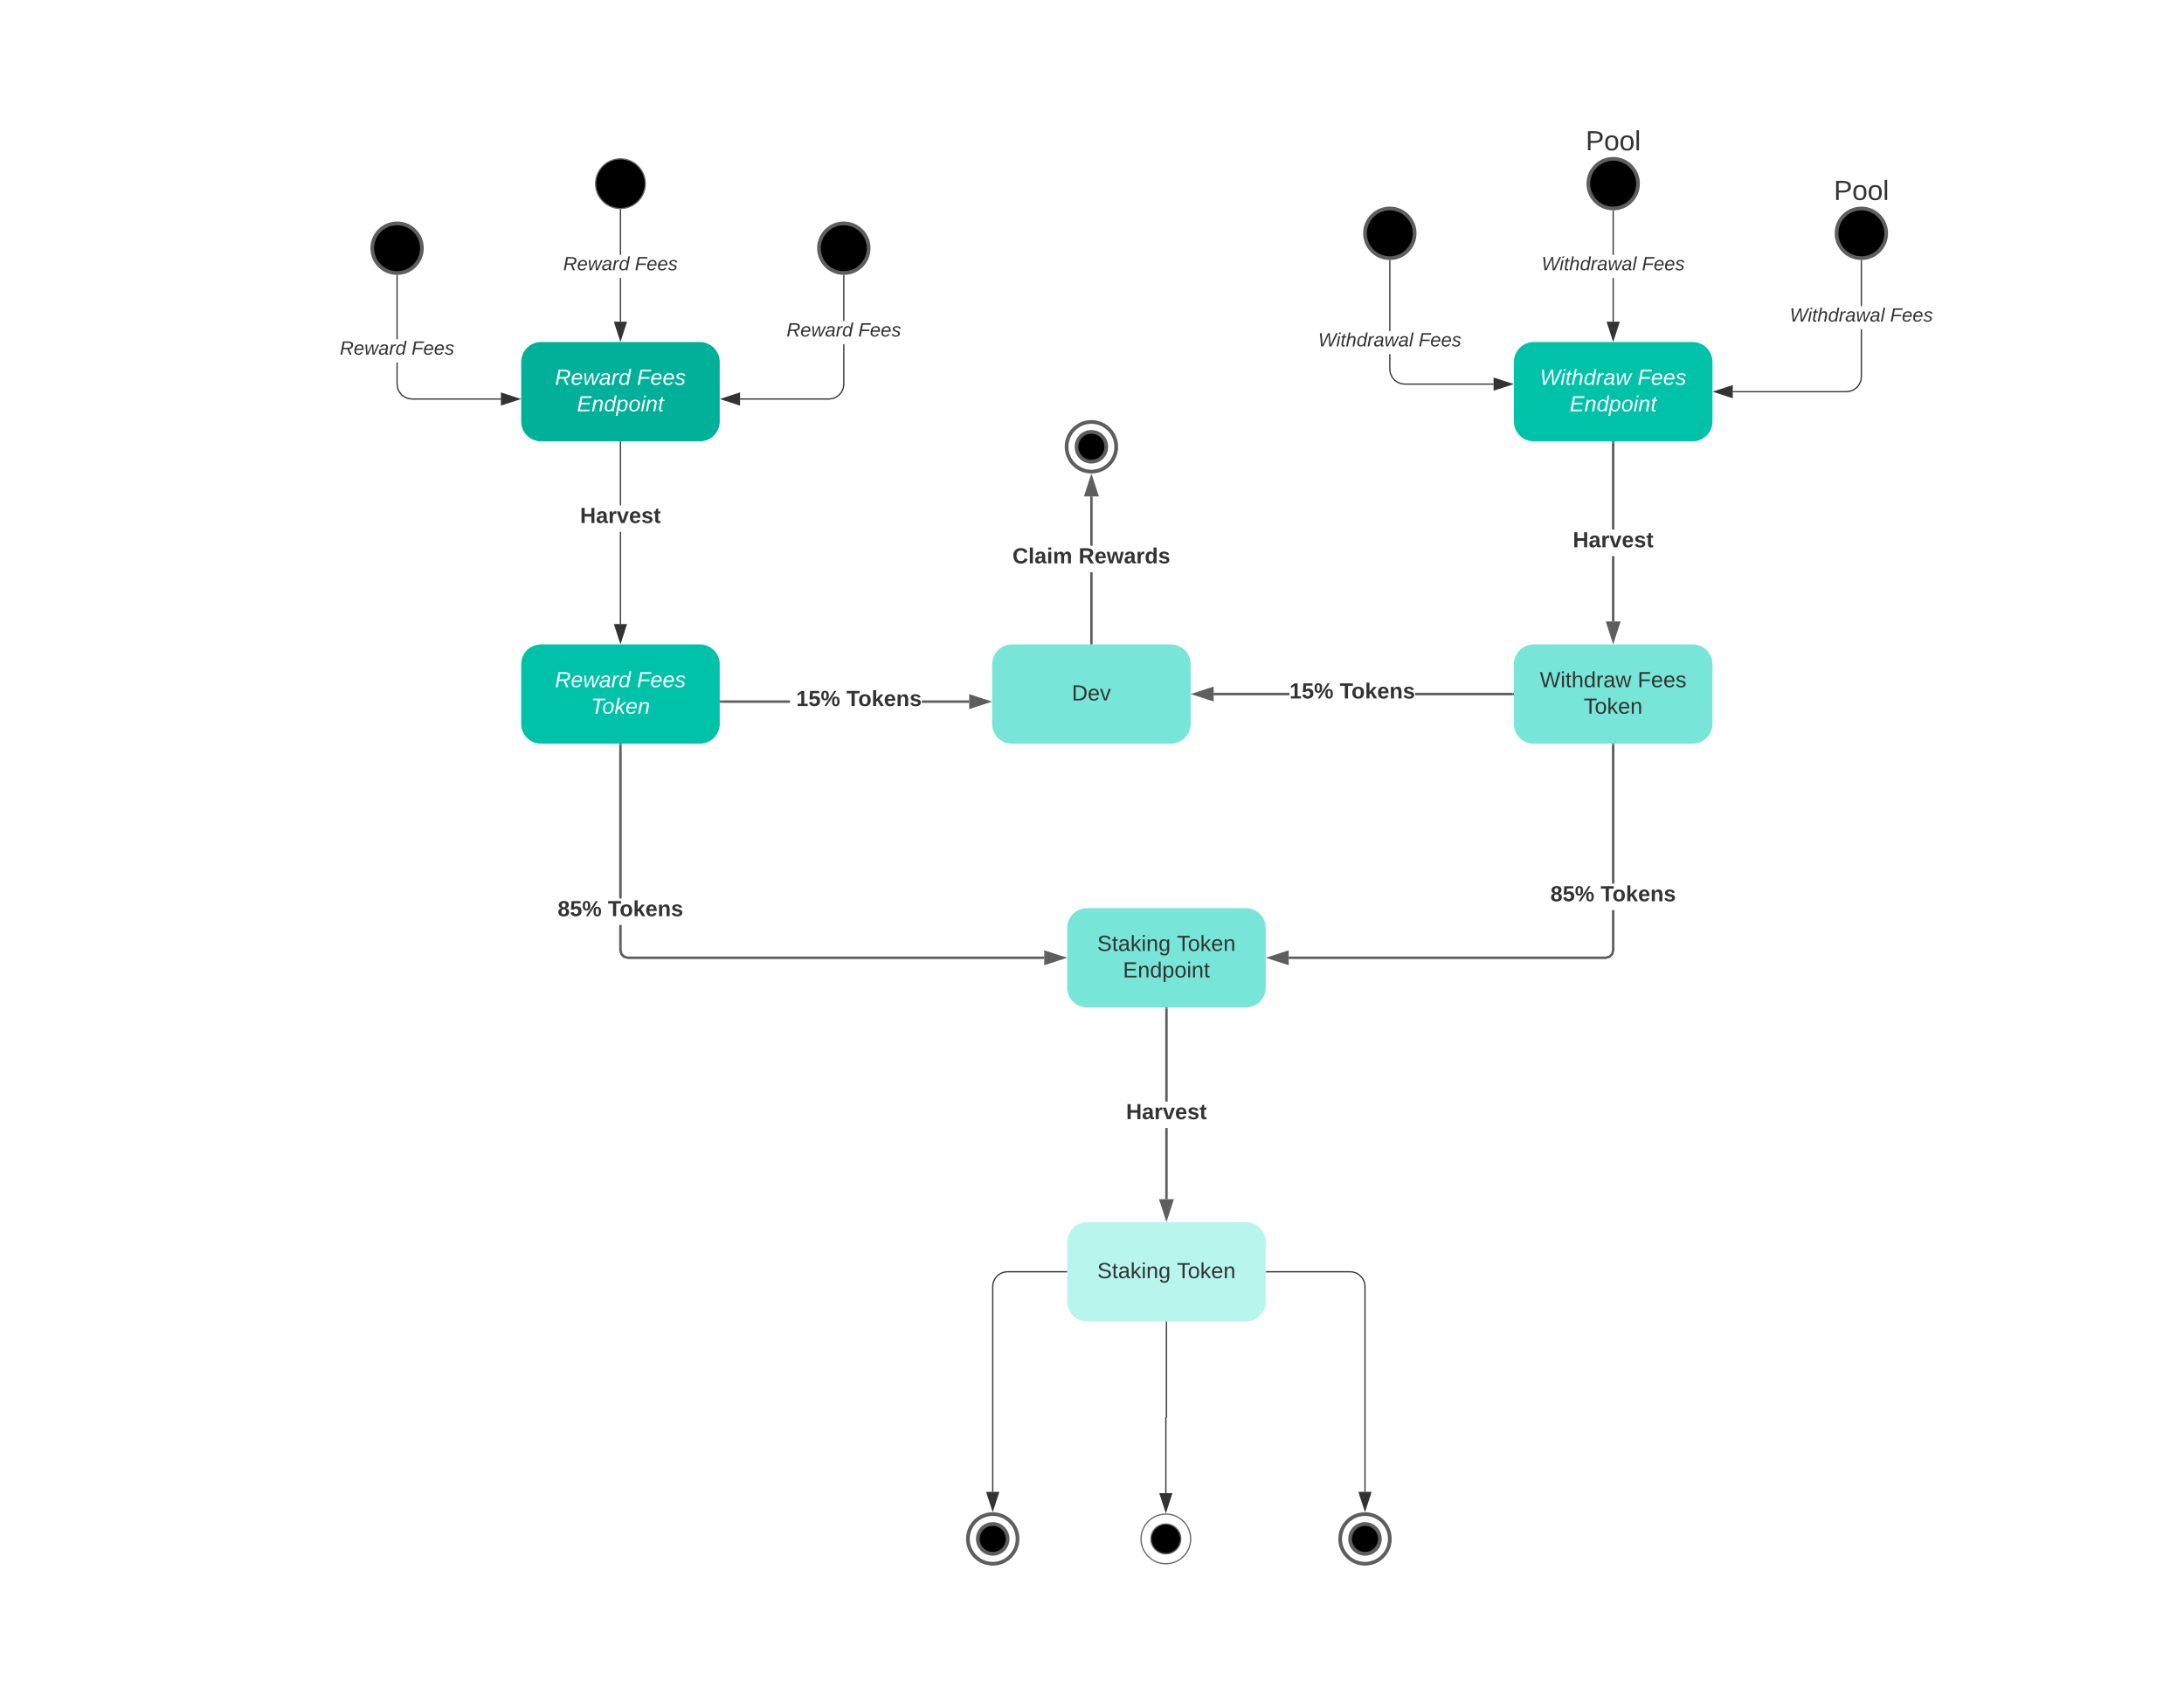 <svg xmlns="http://www.w3.org/2000/svg" xmlns:xlink="http://www.w3.org/1999/xlink" xmlns:lucid="lucid" width="1760" height="1360"><g transform="translate(0 0)" lucid:page-tab-id="lYtSkZSa1gpf"><path d="M0 0h1760v1360H0z" fill="#fff"/><path d="M1460 146c0-3.3 2.7-6 6-6h68c3.3 0 6 2.7 6 6v48c0 3.3-2.7 6-6 6h-68c-3.3 0-6-2.7-6-6z" fill="none"/><use xlink:href="#a" transform="matrix(1,0,0,1,1460,140) translate(17.809 21.111)"/><use xlink:href="#b" transform="matrix(1,0,0,1,1460,140) translate(40 47.778)"/><path d="M520 148c0 11.05-8.95 20-20 20s-20-8.95-20-20 8.95-20 20-20 20 8.95 20 20z" stroke="#666"/><path d="M500.5 259.22h-1V224h1zm0-53.9h-1V169h1z" fill="#333"/><path d="M499.98 168.5l.52-.02v.53h-1v-.56zM500 273.98l-4.64-14.26h9.28z" fill="#333"/><path d="M500 275.6l-5.32-16.38h10.64zm-3.95-15.38l3.95 12.15 3.95-12.15z" fill="#333"/><use xlink:href="#c" transform="matrix(1,0,0,1,453.852,205.333) translate(0 12.444)"/><use xlink:href="#d" transform="matrix(1,0,0,1,453.852,205.333) translate(57.772 12.444)"/><path d="M436 275.6c-8.84 0-16 7.17-16 16v48c0 8.84 7.16 16 16 16h128c8.84 0 16-7.16 16-16v-48c0-8.83-7.16-16-16-16z" stroke="#000" stroke-opacity="0" fill="#00b098"/><use xlink:href="#e" transform="matrix(1,0,0,1,428,283.603) translate(19.259 26.489)"/><use xlink:href="#f" transform="matrix(1,0,0,1,428,283.603) translate(85.284 26.489)"/><use xlink:href="#g" transform="matrix(1,0,0,1,428,283.603) translate(36.963 47.822)"/><path d="M500.5 502.86h-1v-74.33h1zm0-95.67h-1v-51.1h1z" fill="#333"/><path d="M500.5 356.12h-1v-.52h1zM500 517.62l-4.64-14.26h9.28z" fill="#333"/><path d="M500 519.24l-5.32-16.38h10.64zm-3.95-15.38L500 516l3.95-12.14z" fill="#333"/><use xlink:href="#h" transform="matrix(1,0,0,1,467.457,407.194) translate(0 14.222)"/><path d="M436 519.24c-8.84 0-16 7.16-16 16v48c0 8.84 7.16 16 16 16h128c8.84 0 16-7.16 16-16v-48c0-8.84-7.16-16-16-16z" stroke="#000" stroke-opacity="0" fill="#00c2a8"/><use xlink:href="#e" transform="matrix(1,0,0,1,428,527.241) translate(19.259 26.489)"/><use xlink:href="#f" transform="matrix(1,0,0,1,428,527.241) translate(85.284 26.489)"/><use xlink:href="#i" transform="matrix(1,0,0,1,428,527.241) translate(48.148 47.822)"/><path d="M1300.5 259.22h-1V224h1zm0-53.9h-1V170h1z" fill="#333"/><path d="M1299.93 169.5l.57-.02v.53h-1v-.55zM1300 273.98l-4.64-14.26h9.28z" fill="#333"/><path d="M1300 275.6l-5.32-16.38h10.64zm-3.95-15.38l3.95 12.15 3.95-12.15z" fill="#333"/><use xlink:href="#j" transform="matrix(1,0,0,1,1242.293,205.333) translate(0 12.444)"/><use xlink:href="#d" transform="matrix(1,0,0,1,1242.293,205.333) translate(80.889 12.444)"/><path d="M1236 275.6c-8.84 0-16 7.17-16 16v48c0 8.84 7.16 16 16 16h128c8.84 0 16-7.16 16-16v-48c0-8.83-7.16-16-16-16z" stroke="#000" stroke-opacity="0" fill="#00c2a8"/><use xlink:href="#k" transform="matrix(1,0,0,1,1228,283.603) translate(12.938 26.489)"/><use xlink:href="#f" transform="matrix(1,0,0,1,1228,283.603) translate(91.605 26.489)"/><use xlink:href="#g" transform="matrix(1,0,0,1,1228,283.603) translate(36.963 47.822)"/><path d="M636.67 566.33H581v-2h55.67zm144.35 0h-38.17v-2h38.17z" fill="#5e5e5e"/><path d="M581.03 566.33H580v-2h1.03zM796.3 565.33L782 569.97v-9.27z" fill="#5e5e5e"/><path d="M799.52 565.33l-18.5 6.02v-12.03zm-16.5 3.26l10.03-3.27-10.03-3.26z" fill="#5e5e5e"/><use xlink:href="#l" transform="matrix(1,0,0,1,636.674,554.667) translate(0 14.222)"/><use xlink:href="#m" transform="matrix(1,0,0,1,636.674,554.667) translate(4.938 14.222)"/><use xlink:href="#n" transform="matrix(1,0,0,1,636.674,554.667) translate(45.432 14.222)"/><path d="M815.52 519.24c-8.84 0-16 7.16-16 16v48c0 8.84 7.16 16 16 16h128c8.84 0 16-7.16 16-16v-48c0-8.84-7.16-16-16-16z" stroke="#000" stroke-opacity="0" fill="#77e5d7"/><use xlink:href="#o" transform="matrix(1,0,0,1,807.521,527.241) translate(56.222 37.156)"/><path d="M876 731.74c-8.84 0-16 7.16-16 16v48c0 8.83 7.16 16 16 16h128c8.84 0 16-7.17 16-16v-48c0-8.84-7.16-16-16-16z" stroke="#000" stroke-opacity="0" fill="#77e5d7"/><use xlink:href="#p" transform="matrix(1,0,0,1,868,739.735) translate(16.247 26.489)"/><use xlink:href="#q" transform="matrix(1,0,0,1,868,739.735) translate(80.395 26.489)"/><use xlink:href="#r" transform="matrix(1,0,0,1,868,739.735) translate(36.963 47.822)"/><path d="M941 966.25h-2V908.9h2zm0-78.67h-2v-74.84h2z" fill="#5e5e5e"/><path d="M941 812.76h-2v-1.02h2zM940 981.52l-4.64-14.27h9.28z" fill="#5e5e5e"/><path d="M940 984.75l-6-18.5h12zm-3.26-16.5l3.26 10.03 3.26-10.03z" fill="#5e5e5e"/><use xlink:href="#h" transform="matrix(1,0,0,1,907.457,887.577) translate(0 14.222)"/><path d="M1301 500.74h-2V448.1h2zm0-73.98h-2V356.6h2z" fill="#5e5e5e"/><path d="M1301 356.63h-2v-1.03h2zM1300 516l-4.64-14.26h9.28z" fill="#5e5e5e"/><path d="M1300 519.24l-6-18.5h12zm-3.26-16.5l3.26 10.03 3.26-10.03z" fill="#5e5e5e"/><use xlink:href="#h" transform="matrix(1,0,0,1,1267.457,426.755) translate(0 14.222)"/><path d="M1236 519.24c-8.84 0-16 7.16-16 16v48c0 8.84 7.16 16 16 16h128c8.84 0 16-7.16 16-16v-48c0-8.84-7.16-16-16-16z" stroke="#000" stroke-opacity="0" fill="#77e5d7"/><use xlink:href="#s" transform="matrix(1,0,0,1,1228,527.241) translate(12.864 26.489)"/><use xlink:href="#t" transform="matrix(1,0,0,1,1228,527.241) translate(91.679 26.489)"/><use xlink:href="#u" transform="matrix(1,0,0,1,1228,527.241) translate(48.321 47.822)"/><path d="M876 984.75c-8.84 0-16 7.16-16 16v48c0 8.84 7.16 16 16 16h128c8.84 0 16-7.16 16-16v-48c0-8.84-7.16-16-16-16z" stroke="#000" stroke-opacity="0" fill="#b8f5ed"/><use xlink:href="#p" transform="matrix(1,0,0,1,868,992.751) translate(16.247 37.156)"/><use xlink:href="#u" transform="matrix(1,0,0,1,868,992.751) translate(80.395 37.156)"/><path d="M940 1065.25v76.64c0 .12-.1.23-.24.23-.13 0-.24.1-.24.23v60.76" stroke="#333" fill="none"/><path d="M940.5 1065.26h-1v-.5h1z" fill="#333"/><path d="M939.52 1217.88l-4.63-14.26h9.26z" stroke="#333" fill="#333"/><path d="M959.52 1240c0 11.05-8.95 20-20 20-11.04 0-20-8.95-20-20s8.96-20 20-20c11.05 0 20 8.95 20 20z" stroke="#666" fill="#fff"/><path d="M951.52 1240c0 6.63-5.37 12-12 12s-12-5.37-12-12 5.37-12 12-12 12 5.37 12 12z" stroke="#666"/><path d="M501 765.6l.7 2.65 1.8 1.77 2.63.72H841.5v2H505.87l-3.42-.93-2.53-2.52-.92-3.4v-20.55h2zm0-41.6h-2V600.24h2z" fill="#5e5e5e"/><path d="M501 600.27h-2v-1.03h2zM856.76 771.74l-14.26 4.63v-9.27z" fill="#5e5e5e"/><path d="M860 771.74l-18.5 6v-12.02zM843.5 775l10.03-3.26-10.03-3.26z" fill="#5e5e5e"/><use xlink:href="#v" transform="matrix(1,0,0,1,449.383,724) translate(0 14.222)"/><use xlink:href="#w" transform="matrix(1,0,0,1,449.383,724) translate(40.494 14.222)"/><path d="M1320 148c0 11.05-8.95 20-20 20s-20-8.95-20-20 8.95-20 20-20 20 8.95 20 20z" stroke="#5e5e5e" stroke-width="3"/><path d="M1039.14 560.24h-61.12v-2h61.12zm179.86 0h-78.62v-2H1219z" fill="#5e5e5e"/><path d="M1220 560.24h-1.03v-2h1.03zM977.02 563.88l-14.26-4.64 14.26-4.63z" fill="#5e5e5e"/><path d="M978.02 565.25l-18.5-6 18.5-6.02zm-12.03-6L976 562.5v-6.52z" fill="#5e5e5e"/><use xlink:href="#x" transform="matrix(1,0,0,1,1039.143,548.574) translate(0 14.222)"/><use xlink:href="#w" transform="matrix(1,0,0,1,1039.143,548.574) translate(40.494 14.222)"/><path d="M1301 765.87l-.92 3.4-2.53 2.54-3.42.94H1038.5v-2h255.37l2.64-.72 1.8-1.77.7-2.65v-32.27h2zm0-53.87h-2V600.24h2z" fill="#5e5e5e"/><path d="M1301 600.27h-2v-1.03h2zM1037.5 776.37l-14.26-4.63 14.26-4.64z" fill="#5e5e5e"/><path d="M1038.5 777.75l-18.5-6 18.5-6.03zm-12.03-6l10.03 3.24v-6.52z" fill="#5e5e5e"/><use xlink:href="#v" transform="matrix(1,0,0,1,1249.383,712) translate(0 14.222)"/><use xlink:href="#w" transform="matrix(1,0,0,1,1249.383,712) translate(40.494 14.222)"/><path d="M880.52 518.24h-2v-57.2h2zm0-78.54h-2V400h2z" fill="#5e5e5e"/><path d="M880.52 519.24h-2v-1.03h2zM884.16 399h-9.27l4.62-14.26z" fill="#5e5e5e"/><path d="M885.53 400H873.5l6.02-18.5zm-9.27-2h6.52l-3.26-10.03z" fill="#5e5e5e"/><use xlink:href="#y" transform="matrix(1,0,0,1,815.892,439.704) translate(0 14.222)"/><use xlink:href="#z" transform="matrix(1,0,0,1,815.892,439.704) translate(53.284 14.222)"/><path d="M899.52 360c0 11.05-8.95 20-20 20-11.04 0-20-8.95-20-20s8.96-20 20-20c11.05 0 20 8.95 20 20z" stroke="#5e5e5e" stroke-width="3" fill="#fff"/><path d="M891.52 360c0 6.63-5.37 12-12 12s-12-5.37-12-12 5.37-12 12-12 12 5.37 12 12z" stroke="#5e5e5e" stroke-width="3"/><path d="M1120 1240c0 11.05-8.95 20-20 20s-20-8.95-20-20 8.95-20 20-20 20 8.95 20 20z" stroke="#5e5e5e" stroke-width="3" fill="#fff"/><path d="M1112 1240c0 6.63-5.37 12-12 12s-12-5.37-12-12 5.37-12 12-12 12 5.37 12 12z" stroke="#5e5e5e" stroke-width="3"/><path d="M820 1240c0 11.05-8.95 20-20 20s-20-8.95-20-20 8.95-20 20-20 20 8.95 20 20z" stroke="#5e5e5e" stroke-width="3" fill="#fff"/><path d="M812 1240c0 6.63-5.37 12-12 12s-12-5.37-12-12 5.37-12 12-12 12 5.37 12 12z" stroke="#5e5e5e" stroke-width="3"/><path d="M859.5 1024.75H812c-6.63 0-12 5.37-12 12v165.37" stroke="#333" fill="none"/><path d="M860 1025.25h-.5v-1h.5z" fill="#333"/><path d="M800 1216.88l-4.64-14.26h9.28z" stroke="#333" fill="#333"/><path d="M1020.5 1024.75h67.5c6.63 0 12 5.37 12 12v165.37" stroke="#333" fill="none"/><path d="M1020.5 1025.25h-.5v-1h.5z" fill="#333"/><path d="M1100 1216.88l-4.64-14.26h9.28z" stroke="#333" fill="#333"/><path d="M1520 188c0 11.05-8.95 20-20 20s-20-8.95-20-20 8.95-20 20-20 20 8.95 20 20zM1140 188c0 11.05-8.95 20-20 20s-20-8.95-20-20 8.95-20 20-20 20 8.95 20 20z" stroke="#5e5e5e" stroke-width="3"/><path d="M1500.5 303.64l-.42 3.2-1.24 3-2 2.6-2.6 2-3 1.24-3.2.42h-91.66v-1h91.6l3-.4 2.76-1.13 2.4-1.84 1.82-2.4 1.14-2.74.4-3.03v-38.24h1zm0-56.97h-1V210h1z" fill="#333"/><path d="M1499.93 209.5l.57-.02v.53h-1v-.55zM1395.88 320.24l-14.26-4.64 14.26-4.63z" fill="#333"/><path d="M1396.38 320.93L1380 315.6l16.38-5.32zm-13.14-5.33l12.14 3.95v-7.9z" fill="#333"/><use xlink:href="#j" transform="matrix(1,0,0,1,1442.293,246.667) translate(0 12.444)"/><use xlink:href="#d" transform="matrix(1,0,0,1,1442.293,246.667) translate(80.889 12.444)"/><path d="M1120.5 297.47l.4 3 1.14 2.77 1.83 2.4 2.4 1.82 2.75 1.15 3 .4h71.6v1h-71.65l-3.2-.42-3-1.24-2.6-2-2-2.6-1.25-3-.42-3.2v-12.2h1zm0-30.8h-1V210h1z" fill="#333"/><path d="M1119.93 209.5l.57-.02v.53h-1v-.55zM1218.38 309.5l-14.26 4.64v-9.27z" fill="#333"/><path d="M1220 309.5l-16.38 5.32v-10.64zm-15.38 3.95l12.14-3.95-12.14-3.95z" fill="#333"/><g><use xlink:href="#j" transform="matrix(1,0,0,1,1062.293,266.667) translate(0 12.444)"/><use xlink:href="#d" transform="matrix(1,0,0,1,1062.293,266.667) translate(80.889 12.444)"/></g><path d="M340 200c0 11.05-8.95 20-20 20s-20-8.95-20-20 8.95-20 20-20 20 8.95 20 20zM700 200c0 11.05-8.95 20-20 20s-20-8.95-20-20 8.95-20 20-20 20 8.95 20 20z" stroke="#5e5e5e" stroke-width="3"/><path d="M320.5 309.47l.4 3 1.14 2.77 1.83 2.4 2.4 1.82 2.75 1.15 3 .4h71.6v1h-71.65l-3.2-.42-3-1.24-2.6-2-2-2.6-1.25-3-.42-3.2V292h1zm0-36.14h-1V222h1z" fill="#333"/><path d="M319.93 221.5l.57-.02v.53h-1v-.55zM418.38 321.5l-14.26 4.64v-9.27z" fill="#333"/><path d="M420 321.5l-16.38 5.32v-10.64zm-15.38 3.95l12.14-3.95-12.14-3.95z" fill="#333"/><g><use xlink:href="#c" transform="matrix(1,0,0,1,273.852,273.333) translate(0 12.444)"/><use xlink:href="#d" transform="matrix(1,0,0,1,273.852,273.333) translate(57.772 12.444)"/></g><path d="M680.5 309.53l-.42 3.22-1.24 3-2 2.6-2.6 2-3 1.23-3.2.42h-71.66v-1h71.6l3-.4 2.76-1.14 2.4-1.83 1.82-2.4 1.14-2.75.4-3v-32.15h1zm0-50.86h-1V222h1z" fill="#333"/><path d="M679.93 221.5l.57-.02v.53h-1v-.55zM595.88 326.14l-14.26-4.64 14.26-4.63z" fill="#333"/><path d="M596.38 326.82L580 321.5l16.38-5.32zm-13.14-5.32l12.14 3.95v-7.9z" fill="#333"/><g><use xlink:href="#c" transform="matrix(1,0,0,1,633.852,258.667) translate(0 12.444)"/><use xlink:href="#d" transform="matrix(1,0,0,1,633.852,258.667) translate(57.772 12.444)"/></g><path d="M1260 106c0-3.3 2.7-6 6-6h68c3.3 0 6 2.7 6 6v48c0 3.3-2.7 6-6 6h-68c-3.3 0-6-2.7-6-6z" fill="none"/><g><use xlink:href="#a" transform="matrix(1,0,0,1,1260,100) translate(17.809 21.111)"/><use xlink:href="#b" transform="matrix(1,0,0,1,1260,100) translate(40 47.778)"/></g><defs><path fill="#333" d="M30-248c87 1 191-15 191 75 0 78-77 80-158 76V0H30v-248zm33 125c57 0 124 11 124-50 0-59-68-47-124-48v98" id="A"/><path fill="#333" d="M100-194c62-1 85 37 85 99 1 63-27 99-86 99S16-35 15-95c0-66 28-99 85-99zM99-20c44 1 53-31 53-75 0-43-8-75-51-75s-53 32-53 75 10 74 51 75" id="B"/><path fill="#333" d="M24 0v-261h32V0H24" id="C"/><g id="a"><use transform="matrix(0.062,0,0,0.062,0,0)" xlink:href="#A"/><use transform="matrix(0.062,0,0,0.062,14.815,0)" xlink:href="#B"/><use transform="matrix(0.062,0,0,0.062,27.16,0)" xlink:href="#B"/><use transform="matrix(0.062,0,0,0.062,39.506,0)" xlink:href="#C"/></g><path fill="#333" d="M249-183c0 48-29 72-75 77L221 0h-36l-43-103H65L45 0H11l48-248c83 2 190-17 190 65zm-34 3c0-55-74-39-127-41l-18 92c63-1 145 13 145-51" id="D"/><path fill="#333" d="M111-194c62-3 86 47 72 106H45c-7 38 6 69 45 68 27-1 43-14 53-32l24 11C152-15 129 4 87 4 38 3 12-23 12-71c0-70 32-119 99-123zm44 81c14-66-71-72-95-28-4 8-8 17-11 28h106" id="E"/><path fill="#333" d="M188 0h-37l-8-164L71 0H34L18-190h31l8 164 75-164h34l8 164 74-164h31" id="F"/><path fill="#333" d="M165-48c-4 18 1 34 23 27l-3 20c-29 8-62 0-52-35h-2C116-14 99 4 63 4 30 4 8-16 8-49c0-68 71-67 138-67 10-26 0-56-31-54-26 1-42 9-47 31l-32-5c8-67 160-71 144 15-5 28-9 54-15 81zM42-50c3 52 80 24 89-6 7-12 7-24 11-38-47 1-103-4-100 44" id="G"/><path fill="#333" d="M66-151c12-25 30-51 66-40l-6 26C45-176 58-65 38 0H6l36-190h30" id="H"/><path fill="#333" d="M133-28C103 26-5 8 13-77c13-62 24-115 90-117 29-1 46 15 56 35l19-102h32L160 0h-30zM45-64c-2 27 10 43 35 43 54-1 69-50 69-103 0-29-15-46-42-46-53-1-58 58-62 106" id="I"/><g id="c"><use transform="matrix(0.043,0,0,0.043,0,0)" xlink:href="#D"/><use transform="matrix(0.043,0,0,0.043,11.191,0)" xlink:href="#E"/><use transform="matrix(0.043,0,0,0.043,19.833,0)" xlink:href="#F"/><use transform="matrix(0.043,0,0,0.043,31.025,0)" xlink:href="#G"/><use transform="matrix(0.043,0,0,0.043,39.667,0)" xlink:href="#H"/><use transform="matrix(0.043,0,0,0.043,44.809,0)" xlink:href="#I"/></g><path fill="#333" d="M87-220l-18 92h140l-5 28H64L45 0H11l48-248h178l-5 28H87" id="J"/><path fill="#333" d="M55-144c13 50 104 24 104 88C159 21 15 23 1-39l26-10c6 40 102 42 102-4-13-50-104-23-104-87 0-71 143-71 148-8l-29 4c-5-35-85-37-89 0" id="K"/><g id="d"><use transform="matrix(0.043,0,0,0.043,0,0)" xlink:href="#J"/><use transform="matrix(0.043,0,0,0.043,9.463,0)" xlink:href="#E"/><use transform="matrix(0.043,0,0,0.043,18.105,0)" xlink:href="#E"/><use transform="matrix(0.043,0,0,0.043,26.747,0)" xlink:href="#K"/></g><path fill="#fff" d="M249-183c0 48-29 72-75 77L221 0h-36l-43-103H65L45 0H11l48-248c83 2 190-17 190 65zm-34 3c0-55-74-39-127-41l-18 92c63-1 145 13 145-51" id="L"/><path fill="#fff" d="M111-194c62-3 86 47 72 106H45c-7 38 6 69 45 68 27-1 43-14 53-32l24 11C152-15 129 4 87 4 38 3 12-23 12-71c0-70 32-119 99-123zm44 81c14-66-71-72-95-28-4 8-8 17-11 28h106" id="M"/><path fill="#fff" d="M188 0h-37l-8-164L71 0H34L18-190h31l8 164 75-164h34l8 164 74-164h31" id="N"/><path fill="#fff" d="M165-48c-4 18 1 34 23 27l-3 20c-29 8-62 0-52-35h-2C116-14 99 4 63 4 30 4 8-16 8-49c0-68 71-67 138-67 10-26 0-56-31-54-26 1-42 9-47 31l-32-5c8-67 160-71 144 15-5 28-9 54-15 81zM42-50c3 52 80 24 89-6 7-12 7-24 11-38-47 1-103-4-100 44" id="O"/><path fill="#fff" d="M66-151c12-25 30-51 66-40l-6 26C45-176 58-65 38 0H6l36-190h30" id="P"/><path fill="#fff" d="M133-28C103 26-5 8 13-77c13-62 24-115 90-117 29-1 46 15 56 35l19-102h32L160 0h-30zM45-64c-2 27 10 43 35 43 54-1 69-50 69-103 0-29-15-46-42-46-53-1-58 58-62 106" id="Q"/><g id="e"><use transform="matrix(0.049,0,0,0.049,0,0)" xlink:href="#L"/><use transform="matrix(0.049,0,0,0.049,12.79,0)" xlink:href="#M"/><use transform="matrix(0.049,0,0,0.049,22.667,0)" xlink:href="#N"/><use transform="matrix(0.049,0,0,0.049,35.457,0)" xlink:href="#O"/><use transform="matrix(0.049,0,0,0.049,45.333,0)" xlink:href="#P"/><use transform="matrix(0.049,0,0,0.049,51.21,0)" xlink:href="#Q"/></g><path fill="#fff" d="M87-220l-18 92h140l-5 28H64L45 0H11l48-248h178l-5 28H87" id="R"/><path fill="#fff" d="M55-144c13 50 104 24 104 88C159 21 15 23 1-39l26-10c6 40 102 42 102-4-13-50-104-23-104-87 0-71 143-71 148-8l-29 4c-5-35-85-37-89 0" id="S"/><g id="f"><use transform="matrix(0.049,0,0,0.049,0,0)" xlink:href="#R"/><use transform="matrix(0.049,0,0,0.049,10.815,0)" xlink:href="#M"/><use transform="matrix(0.049,0,0,0.049,20.691,0)" xlink:href="#M"/><use transform="matrix(0.049,0,0,0.049,30.568,0)" xlink:href="#S"/></g><path fill="#fff" d="M11 0l48-248h184l-5 28H87l-15 79h140l-5 27H67L50-27h158l-5 27H11" id="T"/><path fill="#fff" d="M67-158c22-48 132-52 116 29L158 0h-32l25-140c3-38-53-32-70-12C52-117 51-52 38 0H6l36-190h30" id="U"/><path fill="#fff" d="M67-162c32-53 139-36 121 50C175-51 163 2 97 4 68 4 52-11 42-31 38 6 28 39 22 75H-9l50-265h29c-1 10 0 20-3 28zm89 36c0-26-10-43-35-43-54 0-67 50-69 103-1 29 14 45 42 46 53 0 62-58 62-106" id="V"/><path fill="#fff" d="M30-147c31-64 166-65 159 27C183-49 158 1 86 4 9 8 1-88 30-147zM88-20c53 0 68-48 68-100 0-31-11-51-44-50-52 1-68 46-68 97 0 32 13 53 44 53" id="W"/><path fill="#fff" d="M50-231l6-30h32l-6 30H50zM6 0l37-190h31L37 0H6" id="X"/><path fill="#fff" d="M51-54c-9 22 5 41 31 30L79-1C43 14 10-4 19-52l22-115H19l5-23h22l19-43h21l-9 43h35l-4 23H73" id="Y"/><g id="g"><use transform="matrix(0.049,0,0,0.049,0,0)" xlink:href="#T"/><use transform="matrix(0.049,0,0,0.049,11.852,0)" xlink:href="#U"/><use transform="matrix(0.049,0,0,0.049,21.728,0)" xlink:href="#Q"/><use transform="matrix(0.049,0,0,0.049,31.605,0)" xlink:href="#V"/><use transform="matrix(0.049,0,0,0.049,41.481,0)" xlink:href="#W"/><use transform="matrix(0.049,0,0,0.049,51.358,0)" xlink:href="#X"/><use transform="matrix(0.049,0,0,0.049,55.259,0)" xlink:href="#U"/><use transform="matrix(0.049,0,0,0.049,65.136,0)" xlink:href="#Y"/></g><path fill="#333" d="M186 0v-106H76V0H24v-248h52v99h110v-99h50V0h-50" id="Z"/><path fill="#333" d="M133-34C117-15 103 5 69 4 32 3 11-16 11-54c-1-60 55-63 116-61 1-26-3-47-28-47-18 1-26 9-28 27l-52-2c7-38 36-58 82-57s74 22 75 68l1 82c-1 14 12 18 25 15v27c-30 8-71 5-69-32zm-48 3c29 0 43-24 42-57-32 0-66-3-65 30 0 17 8 27 23 27" id="aa"/><path fill="#333" d="M135-150c-39-12-60 13-60 57V0H25l-1-190h47c2 13-1 29 3 40 6-28 27-53 61-41v41" id="ab"/><path fill="#333" d="M128 0H69L1-190h53L99-40l48-150h52" id="ac"/><path fill="#333" d="M185-48c-13 30-37 53-82 52C43 2 14-33 14-96s30-98 90-98c62 0 83 45 84 108H66c0 31 8 55 39 56 18 0 30-7 34-22zm-45-69c5-46-57-63-70-21-2 6-4 13-4 21h74" id="ad"/><path fill="#333" d="M137-138c1-29-70-34-71-4 15 46 118 7 119 86 1 83-164 76-172 9l43-7c4 19 20 25 44 25 33 8 57-30 24-41C81-84 22-81 20-136c-2-80 154-74 161-7" id="ae"/><path fill="#333" d="M115-3C79 11 28 4 28-45v-112H4v-33h27l15-45h31v45h36v33H77v99c-1 23 16 31 38 25v30" id="af"/><g id="h"><use transform="matrix(0.049,0,0,0.049,0,0)" xlink:href="#Z"/><use transform="matrix(0.049,0,0,0.049,12.79,0)" xlink:href="#aa"/><use transform="matrix(0.049,0,0,0.049,22.667,0)" xlink:href="#ab"/><use transform="matrix(0.049,0,0,0.049,29.58,0)" xlink:href="#ac"/><use transform="matrix(0.049,0,0,0.049,39.457,0)" xlink:href="#ad"/><use transform="matrix(0.049,0,0,0.049,49.333,0)" xlink:href="#ae"/><use transform="matrix(0.049,0,0,0.049,59.21,0)" xlink:href="#af"/></g><path fill="#fff" d="M151-220L108 0H75l42-220H32l6-28h203l-5 28h-85" id="ag"/><path fill="#fff" d="M127 0L80-88 50-66 37 0H6l51-261h31L57-100l99-90h39l-93 82L161 0h-34" id="ah"/><g id="i"><use transform="matrix(0.049,0,0,0.049,0,0)" xlink:href="#ag"/><use transform="matrix(0.049,0,0,0.049,9.185,0)" xlink:href="#W"/><use transform="matrix(0.049,0,0,0.049,19.062,0)" xlink:href="#ah"/><use transform="matrix(0.049,0,0,0.049,27.951,0)" xlink:href="#M"/><use transform="matrix(0.049,0,0,0.049,37.827,0)" xlink:href="#U"/></g><path fill="#333" d="M247 0h-39l-15-214-24 57L95 0H56L31-248h35L82-30l101-218h33l16 218 101-218h35" id="ai"/><path fill="#333" d="M50-231l6-30h32l-6 30H50zM6 0l37-190h31L37 0H6" id="aj"/><path fill="#333" d="M51-54c-9 22 5 41 31 30L79-1C43 14 10-4 19-52l22-115H19l5-23h22l19-43h21l-9 43h35l-4 23H73" id="ak"/><path fill="#333" d="M67-158c15-20 31-36 64-36 94 0 33 127 27 194h-32l25-140c3-38-53-32-70-12C52-117 51-51 37 0H6l51-261h31" id="al"/><path fill="#333" d="M6 0l50-261h32L37 0H6" id="am"/><g id="j"><use transform="matrix(0.043,0,0,0.043,0,0)" xlink:href="#ai"/><use transform="matrix(0.043,0,0,0.043,14.519,0)" xlink:href="#aj"/><use transform="matrix(0.043,0,0,0.043,17.932,0)" xlink:href="#ak"/><use transform="matrix(0.043,0,0,0.043,22.253,0)" xlink:href="#al"/><use transform="matrix(0.043,0,0,0.043,30.895,0)" xlink:href="#I"/><use transform="matrix(0.043,0,0,0.043,39.537,0)" xlink:href="#H"/><use transform="matrix(0.043,0,0,0.043,44.679,0)" xlink:href="#G"/><use transform="matrix(0.043,0,0,0.043,53.321,0)" xlink:href="#F"/><use transform="matrix(0.043,0,0,0.043,64.512,0)" xlink:href="#G"/><use transform="matrix(0.043,0,0,0.043,73.154,0)" xlink:href="#am"/></g><path fill="#fff" d="M247 0h-39l-15-214-24 57L95 0H56L31-248h35L82-30l101-218h33l16 218 101-218h35" id="an"/><path fill="#fff" d="M67-158c15-20 31-36 64-36 94 0 33 127 27 194h-32l25-140c3-38-53-32-70-12C52-117 51-51 37 0H6l51-261h31" id="ao"/><g id="k"><use transform="matrix(0.049,0,0,0.049,0,0)" xlink:href="#an"/><use transform="matrix(0.049,0,0,0.049,16.593,0)" xlink:href="#X"/><use transform="matrix(0.049,0,0,0.049,20.494,0)" xlink:href="#Y"/><use transform="matrix(0.049,0,0,0.049,25.432,0)" xlink:href="#ao"/><use transform="matrix(0.049,0,0,0.049,35.309,0)" xlink:href="#Q"/><use transform="matrix(0.049,0,0,0.049,45.185,0)" xlink:href="#P"/><use transform="matrix(0.049,0,0,0.049,51.062,0)" xlink:href="#O"/><use transform="matrix(0.049,0,0,0.049,60.938,0)" xlink:href="#N"/></g><path fill="#333" d="M23 0v-37h61v-169l-59 37v-38l62-41h46v211h57V0H23" id="ap"/><path fill="#333" d="M139-81c0-46-55-55-73-27H18l9-140h149v37H72l-4 63c44-38 133-4 122 66C201 21 21 35 11-62l49-4c5 18 15 30 39 30 26 0 40-18 40-45" id="aq"/><path fill="#333" d="M249-155c45 1 62 31 62 79-1 48-18 79-63 79s-61-32-62-79c0-48 16-79 63-79zM97 0H61l162-248h36zM9-172c0-48 16-79 63-78 46 0 62 31 62 78 0 48-18 79-63 79S9-124 9-172zM249-25c24 0 24-26 24-51 0-26-1-52-24-52-24 0-25 26-25 52 0 25 0 51 25 51zM71-120c23 0 24-25 24-52 0-26 0-51-23-51-25 0-25 25-25 51 0 27 1 52 24 52" id="ar"/><g id="m"><use transform="matrix(0.049,0,0,0.049,0,0)" xlink:href="#ap"/><use transform="matrix(0.049,0,0,0.049,9.877,0)" xlink:href="#aq"/><use transform="matrix(0.049,0,0,0.049,19.753,0)" xlink:href="#ar"/></g><path fill="#333" d="M136-208V0H84v-208H4v-40h212v40h-80" id="as"/><path fill="#333" d="M110-194c64 0 96 36 96 99 0 64-35 99-97 99-61 0-95-36-95-99 0-62 34-99 96-99zm-1 164c35 0 45-28 45-65 0-40-10-65-43-65-34 0-45 26-45 65 0 36 10 65 43 65" id="at"/><path fill="#333" d="M147 0L96-86 75-71V0H25v-261h50v150l67-79h53l-66 74L201 0h-54" id="au"/><path fill="#333" d="M135-194c87-1 58 113 63 194h-50c-7-57 23-157-34-157-59 0-34 97-39 157H25l-1-190h47c2 12-1 28 3 38 12-26 28-41 61-42" id="av"/><g id="n"><use transform="matrix(0.049,0,0,0.049,0,0)" xlink:href="#as"/><use transform="matrix(0.049,0,0,0.049,9.481,0)" xlink:href="#at"/><use transform="matrix(0.049,0,0,0.049,20.296,0)" xlink:href="#au"/><use transform="matrix(0.049,0,0,0.049,30.173,0)" xlink:href="#ad"/><use transform="matrix(0.049,0,0,0.049,40.049,0)" xlink:href="#av"/><use transform="matrix(0.049,0,0,0.049,50.864,0)" xlink:href="#ae"/></g><path fill="#333" d="M30-248c118-7 216 8 213 122C240-48 200 0 122 0H30v-248zM63-27c89 8 146-16 146-99s-60-101-146-95v194" id="aw"/><path fill="#333" d="M100-194c63 0 86 42 84 106H49c0 40 14 67 53 68 26 1 43-12 49-29l28 8c-11 28-37 45-77 45C44 4 14-33 15-96c1-61 26-98 85-98zm52 81c6-60-76-77-97-28-3 7-6 17-6 28h103" id="ax"/><path fill="#333" d="M108 0H70L1-190h34L89-25l56-165h34" id="ay"/><g id="o"><use transform="matrix(0.049,0,0,0.049,0,0)" xlink:href="#aw"/><use transform="matrix(0.049,0,0,0.049,12.79,0)" xlink:href="#ax"/><use transform="matrix(0.049,0,0,0.049,22.667,0)" xlink:href="#ay"/></g><path fill="#333" d="M185-189c-5-48-123-54-124 2 14 75 158 14 163 119 3 78-121 87-175 55-17-10-28-26-33-46l33-7c5 56 141 63 141-1 0-78-155-14-162-118-5-82 145-84 179-34 5 7 8 16 11 25" id="az"/><path fill="#333" d="M59-47c-2 24 18 29 38 22v24C64 9 27 4 27-40v-127H5v-23h24l9-43h21v43h35v23H59v120" id="aA"/><path fill="#333" d="M141-36C126-15 110 5 73 4 37 3 15-17 15-53c-1-64 63-63 125-63 3-35-9-54-41-54-24 1-41 7-42 31l-33-3c5-37 33-52 76-52 45 0 72 20 72 64v82c-1 20 7 32 28 27v20c-31 9-61-2-59-35zM48-53c0 20 12 33 32 33 41-3 63-29 60-74-43 2-92-5-92 41" id="aB"/><path fill="#333" d="M143 0L79-87 56-68V0H24v-261h32v163l83-92h37l-77 82L181 0h-38" id="aC"/><path fill="#333" d="M24-231v-30h32v30H24zM24 0v-190h32V0H24" id="aD"/><path fill="#333" d="M117-194c89-4 53 116 60 194h-32v-121c0-31-8-49-39-48C34-167 62-67 57 0H25l-1-190h30c1 10-1 24 2 32 11-22 29-35 61-36" id="aE"/><path fill="#333" d="M177-190C167-65 218 103 67 71c-23-6-38-20-44-43l32-5c15 47 100 32 89-28v-30C133-14 115 1 83 1 29 1 15-40 15-95c0-56 16-97 71-98 29-1 48 16 59 35 1-10 0-23 2-32h30zM94-22c36 0 50-32 50-73 0-42-14-75-50-75-39 0-46 34-46 75s6 73 46 73" id="aF"/><g id="p"><use transform="matrix(0.049,0,0,0.049,0,0)" xlink:href="#az"/><use transform="matrix(0.049,0,0,0.049,11.852,0)" xlink:href="#aA"/><use transform="matrix(0.049,0,0,0.049,16.79,0)" xlink:href="#aB"/><use transform="matrix(0.049,0,0,0.049,26.667,0)" xlink:href="#aC"/><use transform="matrix(0.049,0,0,0.049,35.556,0)" xlink:href="#aD"/><use transform="matrix(0.049,0,0,0.049,39.457,0)" xlink:href="#aE"/><use transform="matrix(0.049,0,0,0.049,49.333,0)" xlink:href="#aF"/></g><path fill="#333" d="M127-220V0H93v-220H8v-28h204v28h-85" id="aG"/><g id="q"><use transform="matrix(0.049,0,0,0.049,0,0)" xlink:href="#aG"/><use transform="matrix(0.049,0,0,0.049,8.84,0)" xlink:href="#B"/><use transform="matrix(0.049,0,0,0.049,18.716,0)" xlink:href="#aC"/><use transform="matrix(0.049,0,0,0.049,27.605,0)" xlink:href="#ax"/><use transform="matrix(0.049,0,0,0.049,37.481,0)" xlink:href="#aE"/></g><path fill="#333" d="M30 0v-248h187v28H63v79h144v27H63v87h162V0H30" id="aH"/><path fill="#333" d="M85-194c31 0 48 13 60 33l-1-100h32l1 261h-30c-2-10 0-23-3-31C134-8 116 4 85 4 32 4 16-35 15-94c0-66 23-100 70-100zm9 24c-40 0-46 34-46 75 0 40 6 74 45 74 42 0 51-32 51-76 0-42-9-74-50-73" id="aI"/><path fill="#333" d="M115-194c55 1 70 41 70 98S169 2 115 4C84 4 66-9 55-30l1 105H24l-1-265h31l2 30c10-21 28-34 59-34zm-8 174c40 0 45-34 45-75s-6-73-45-74c-42 0-51 32-51 76 0 43 10 73 51 73" id="aJ"/><g id="r"><use transform="matrix(0.049,0,0,0.049,0,0)" xlink:href="#aH"/><use transform="matrix(0.049,0,0,0.049,11.852,0)" xlink:href="#aE"/><use transform="matrix(0.049,0,0,0.049,21.728,0)" xlink:href="#aI"/><use transform="matrix(0.049,0,0,0.049,31.605,0)" xlink:href="#aJ"/><use transform="matrix(0.049,0,0,0.049,41.481,0)" xlink:href="#B"/><use transform="matrix(0.049,0,0,0.049,51.358,0)" xlink:href="#aD"/><use transform="matrix(0.049,0,0,0.049,55.259,0)" xlink:href="#aE"/><use transform="matrix(0.049,0,0,0.049,65.136,0)" xlink:href="#aA"/></g><path fill="#333" d="M266 0h-40l-56-210L115 0H75L2-248h35L96-30l15-64 43-154h32l59 218 59-218h35" id="aK"/><path fill="#333" d="M106-169C34-169 62-67 57 0H25v-261h32l-1 103c12-21 28-36 61-36 89 0 53 116 60 194h-32v-121c2-32-8-49-39-48" id="aL"/><path fill="#333" d="M114-163C36-179 61-72 57 0H25l-1-190h30c1 12-1 29 2 39 6-27 23-49 58-41v29" id="aM"/><path fill="#333" d="M206 0h-36l-40-164L89 0H53L-1-190h32L70-26l43-164h34l41 164 42-164h31" id="aN"/><g id="s"><use transform="matrix(0.049,0,0,0.049,0,0)" xlink:href="#aK"/><use transform="matrix(0.049,0,0,0.049,16.741,0)" xlink:href="#aD"/><use transform="matrix(0.049,0,0,0.049,20.642,0)" xlink:href="#aA"/><use transform="matrix(0.049,0,0,0.049,25.58,0)" xlink:href="#aL"/><use transform="matrix(0.049,0,0,0.049,35.457,0)" xlink:href="#aI"/><use transform="matrix(0.049,0,0,0.049,45.333,0)" xlink:href="#aM"/><use transform="matrix(0.049,0,0,0.049,51.21,0)" xlink:href="#aB"/><use transform="matrix(0.049,0,0,0.049,61.086,0)" xlink:href="#aN"/></g><path fill="#333" d="M63-220v92h138v28H63V0H30v-248h175v28H63" id="aO"/><path fill="#333" d="M135-143c-3-34-86-38-87 0 15 53 115 12 119 90S17 21 10-45l28-5c4 36 97 45 98 0-10-56-113-15-118-90-4-57 82-63 122-42 12 7 21 19 24 35" id="aP"/><g id="t"><use transform="matrix(0.049,0,0,0.049,0,0)" xlink:href="#aO"/><use transform="matrix(0.049,0,0,0.049,10.815,0)" xlink:href="#ax"/><use transform="matrix(0.049,0,0,0.049,20.691,0)" xlink:href="#ax"/><use transform="matrix(0.049,0,0,0.049,30.568,0)" xlink:href="#aP"/></g><g id="u"><use transform="matrix(0.049,0,0,0.049,0,0)" xlink:href="#aG"/><use transform="matrix(0.049,0,0,0.049,8.84,0)" xlink:href="#B"/><use transform="matrix(0.049,0,0,0.049,18.716,0)" xlink:href="#aC"/><use transform="matrix(0.049,0,0,0.049,27.605,0)" xlink:href="#ax"/><use transform="matrix(0.049,0,0,0.049,37.481,0)" xlink:href="#aE"/></g><path fill="#333" d="M138-131c27 9 52 24 51 61 0 53-36 74-89 74S11-19 11-69c0-35 22-54 51-61-78-25-46-121 38-121 51 0 83 19 83 66 0 30-18 49-45 54zm-38-16c24 0 32-13 32-36 1-23-11-34-32-34-22 0-33 12-32 34 0 22 9 36 32 36zm1 116c27 0 37-17 37-43 0-25-13-39-39-39-24 0-37 15-37 40 0 27 11 42 39 42" id="aQ"/><g id="v"><use transform="matrix(0.049,0,0,0.049,0,0)" xlink:href="#aQ"/><use transform="matrix(0.049,0,0,0.049,9.877,0)" xlink:href="#aq"/><use transform="matrix(0.049,0,0,0.049,19.753,0)" xlink:href="#ar"/></g><g id="w"><use transform="matrix(0.049,0,0,0.049,0,0)" xlink:href="#as"/><use transform="matrix(0.049,0,0,0.049,9.481,0)" xlink:href="#at"/><use transform="matrix(0.049,0,0,0.049,20.296,0)" xlink:href="#au"/><use transform="matrix(0.049,0,0,0.049,30.173,0)" xlink:href="#ad"/><use transform="matrix(0.049,0,0,0.049,40.049,0)" xlink:href="#av"/><use transform="matrix(0.049,0,0,0.049,50.864,0)" xlink:href="#ae"/></g><g id="x"><use transform="matrix(0.049,0,0,0.049,0,0)" xlink:href="#ap"/><use transform="matrix(0.049,0,0,0.049,9.877,0)" xlink:href="#aq"/><use transform="matrix(0.049,0,0,0.049,19.753,0)" xlink:href="#ar"/></g><path fill="#333" d="M67-125c0 53 21 87 73 88 37 1 54-22 65-47l45 17C233-25 199 4 140 4 58 4 20-42 15-125 8-235 124-281 211-232c18 10 29 29 36 50l-46 12c-8-25-30-41-62-41-52 0-71 34-72 86" id="aR"/><path fill="#333" d="M25 0v-261h50V0H25" id="aS"/><path fill="#333" d="M25-224v-37h50v37H25zM25 0v-190h50V0H25" id="aT"/><path fill="#333" d="M220-157c-53 9-28 100-34 157h-49v-107c1-27-5-49-29-50C55-147 81-57 75 0H25l-1-190h47c2 12-1 28 3 38 10-53 101-56 108 0 13-22 24-43 59-42 82 1 51 116 57 194h-49v-107c-1-25-5-48-29-50" id="aU"/><g id="y"><use transform="matrix(0.049,0,0,0.049,0,0)" xlink:href="#aR"/><use transform="matrix(0.049,0,0,0.049,12.79,0)" xlink:href="#aS"/><use transform="matrix(0.049,0,0,0.049,17.728,0)" xlink:href="#aa"/><use transform="matrix(0.049,0,0,0.049,27.605,0)" xlink:href="#aT"/><use transform="matrix(0.049,0,0,0.049,32.543,0)" xlink:href="#aU"/></g><path fill="#333" d="M240-174c0 40-23 61-54 70L253 0h-59l-57-94H76V0H24v-248c93 4 217-23 216 74zM76-134c48-2 112 12 112-38 0-48-66-32-112-35v73" id="aV"/><path fill="#333" d="M231 0h-52l-39-155L100 0H48L-1-190h46L77-45c9-52 24-97 36-145h53l37 145 32-145h46" id="aW"/><path fill="#333" d="M88-194c31-1 46 15 58 34l-1-101h50l1 261h-48c-2-10 0-23-3-31C134-8 116 4 84 4 32 4 16-41 15-95c0-56 19-97 73-99zm17 164c33 0 40-30 41-66 1-37-9-64-41-64s-38 30-39 65c0 43 13 65 39 65" id="aX"/><g id="z"><use transform="matrix(0.049,0,0,0.049,0,0)" xlink:href="#aV"/><use transform="matrix(0.049,0,0,0.049,12.79,0)" xlink:href="#ad"/><use transform="matrix(0.049,0,0,0.049,22.667,0)" xlink:href="#aW"/><use transform="matrix(0.049,0,0,0.049,36.494,0)" xlink:href="#aa"/><use transform="matrix(0.049,0,0,0.049,46.37,0)" xlink:href="#ab"/><use transform="matrix(0.049,0,0,0.049,53.284,0)" xlink:href="#aX"/><use transform="matrix(0.049,0,0,0.049,64.099,0)" xlink:href="#ae"/></g></defs></g></svg>